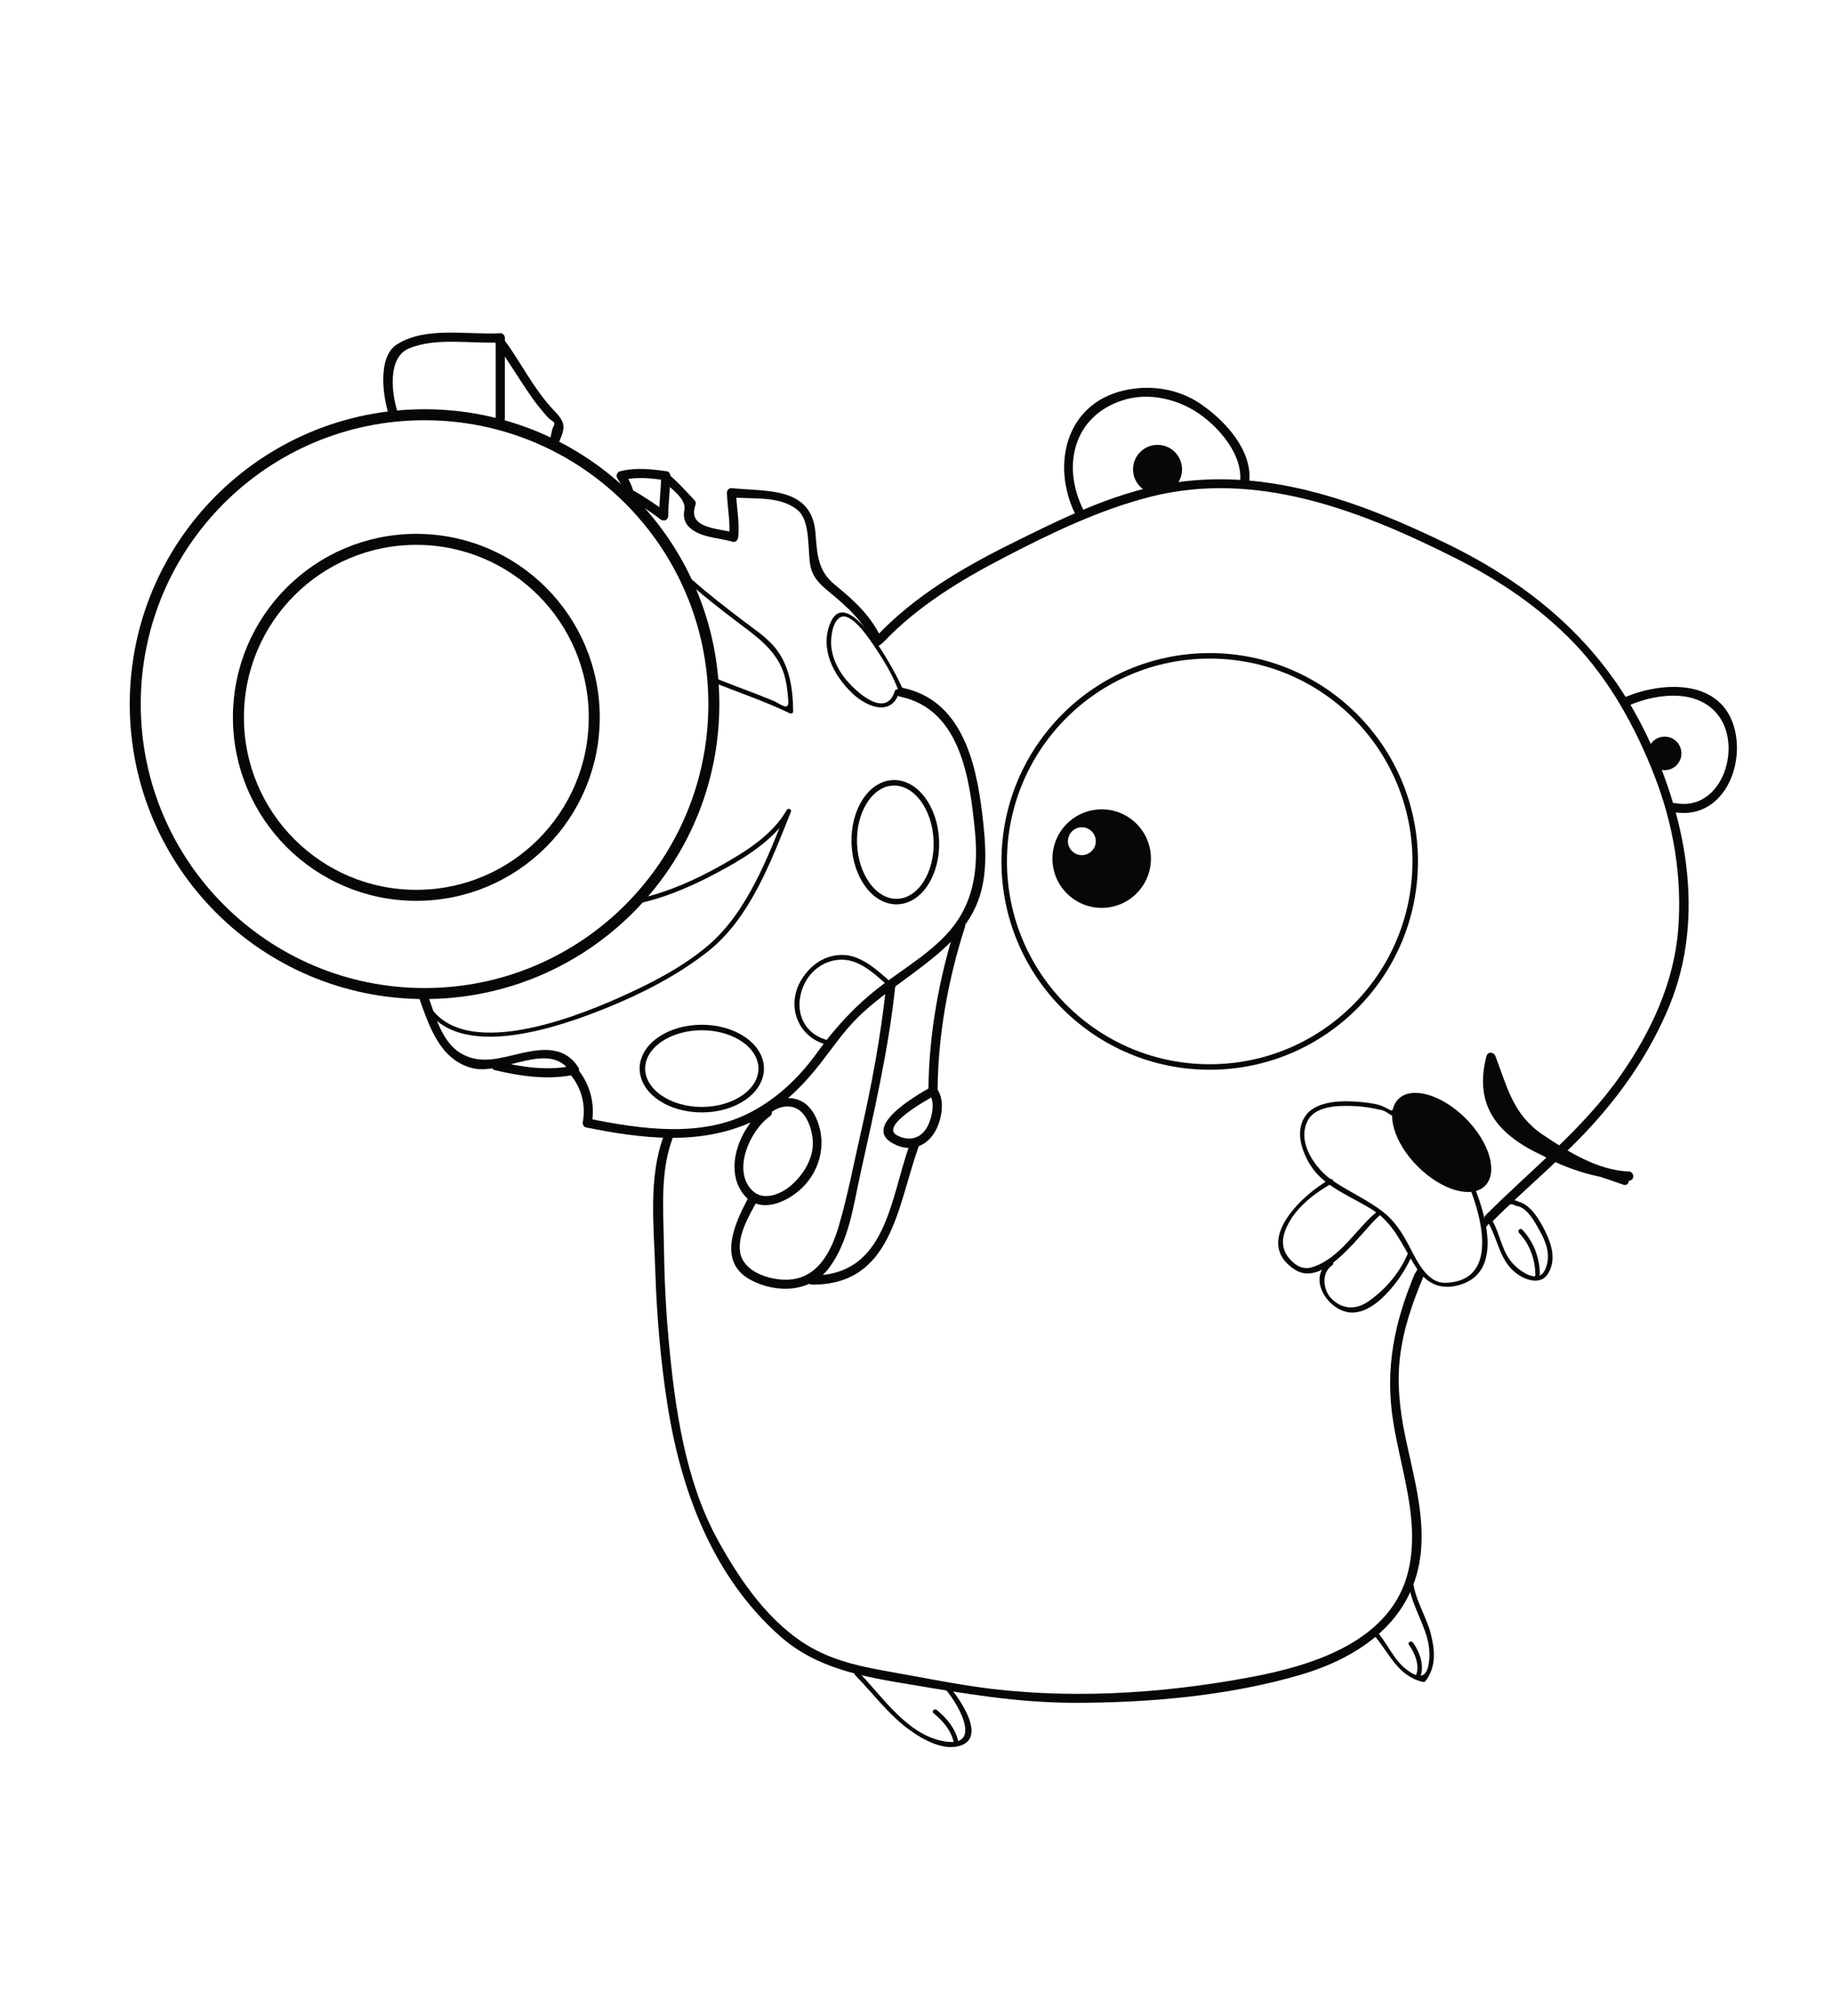 <?xml version="1.0" encoding="utf-8"?>
<!-- Generator: Adobe Illustrator 16.0.0, SVG Export Plug-In . SVG Version: 6.00 Build 0)  -->
<!DOCTYPE svg PUBLIC "-//W3C//DTD SVG 1.1//EN" "http://www.w3.org/Graphics/SVG/1.1/DTD/svg11.dtd">
<svg version="1.1" id="Layer_1" xmlns="http://www.w3.org/2000/svg" xmlns:xlink="http://www.w3.org/1999/xlink" x="0px" y="0px"
	 width="500px" height="550px" viewBox="0 0 500 550" enable-background="new 0 0 500 550" xml:space="preserve">
<g>
	<g>
		<path fill="#070707" d="M241.06,175.258c9.369-9.894,21.08-16.98,33.09-23.211c12.68-6.578,25.861-12.958,39.739-16.496
			c29.179-7.438,57.88,3.879,83.696,16.901c11.718,5.91,22.652,13.306,31.798,22.764c9.876,10.213,17.082,23.349,22.193,36.511
			c5.141,13.237,7.553,27.486,6.463,41.661c-1.12,14.586-7.363,27.981-15.628,39.847c-10.32,14.816-24.345,25.678-36.956,38.315
			c-1.14,1.142,0.628,2.91,1.768,1.768c9.253-9.272,19.406-17.469,28.162-27.277c8.39-9.398,15.392-19.911,20.207-31.573
			c10.181-24.661,4.468-52.775-7.126-75.83c-11.746-23.357-30.498-39.124-53.755-50.389c-23.985-11.618-49.398-20.988-76.347-16.22
			c-15.047,2.662-29.026,9.663-42.599,16.4c-13.221,6.563-26.25,14.264-36.474,25.062
			C238.185,174.66,239.949,176.431,241.06,175.258L241.06,175.258z"/>
	</g>
	<g>
		<path fill="#070707" d="M386.026,347.732c-5.454,13.118-8.033,25.542-5.849,39.725c2.08,13.503,7.373,27.076,4.258,40.842
			c-4.378,19.344-25.942,26.041-43.012,29.24c-24.746,4.64-50.984,6.244-75.898,2.519c-7.438-1.112-14.869-2.604-22.28-3.908
			c-7.489-1.317-14.997-2.816-21.683-6.576c-11.341-6.377-19.381-18.085-25.543-29.211c-9.106-16.442-11.847-36.491-13.542-54.922
			c-0.797-8.664-1.177-17.366-1.291-26.064c-0.125-9.498-1.031-19.522,2.296-28.611c0.555-1.518-1.861-2.165-2.411-0.664
			c-4.118,11.249-2.618,24.491-2.242,36.238c0.391,12.227,1.403,24.435,3.276,36.525c3.677,23.743,12.354,47.165,30.755,63.482
			c10.016,8.881,22.475,11.022,35.281,13.166c14.963,2.505,29.49,5.005,44.724,5.044c20.343,0.053,42.602-1.886,62.217-7.684
			c15.146-4.477,29.048-13.648,32.216-30.07c2.236-11.593-1.434-23.675-3.771-34.947c-1.499-7.228-2.31-14.436-1.413-21.789
			c0.938-7.685,3.363-14.552,6.322-21.67C389.056,346.908,386.636,346.266,386.026,347.732L386.026,347.732z"/>
	</g>
	<g>
		<path fill="#070707" d="M405.089,291.327c-0.666,19.425,23.052,29.913,39.46,30.779c0-0.833,0-1.667,0-2.5
			c-8.514-0.334-16.592-5.392-23.467-10.031c-8.163-5.508-9.645-12.856-12.961-21.477c-0.42-1.092-2.071-1.286-2.41,0
			c-6.385,24.201,20.519,28.948,37.349,35.119c1.517,0.557,2.165-1.86,0.664-2.41c-15.342-5.626-41.512-9.646-35.603-32.045
			c-0.804,0-1.606,0-2.41,0c3.399,8.837,5.013,16.477,13.1,22.27c7.357,5.27,16.459,10.711,25.738,11.074
			c1.616,0.063,1.602-2.415,0-2.5c-15.06-0.795-37.574-10.353-36.96-28.279C407.645,289.714,405.144,289.72,405.089,291.327
			L405.089,291.327z"/>
	</g>
	<path fill="none" stroke="#070707" stroke-width="1.5" stroke-miterlimit="10" d="M386.246,235.006
		c0-30.973-25.109-56.082-56.082-56.082c-30.977,0-56.088,25.109-56.088,56.082c0,30.978,25.111,56.087,56.088,56.087
		C361.137,291.094,386.246,265.984,386.246,235.006z"/>
	<path fill="#070707" d="M300.682,247.685c7.424,0,13.439-6.017,13.439-13.441c0-7.423-6.016-13.444-13.439-13.444
		c-7.423,0-13.442,6.021-13.442,13.444C287.239,241.668,293.259,247.685,300.682,247.685z M295.272,225.693
		c2.099,0,3.8,1.705,3.8,3.805c0,2.101-1.701,3.804-3.8,3.804c-2.104,0-3.809-1.704-3.809-3.804
		C291.464,227.398,293.169,225.693,295.272,225.693z"/>
	<g>
		<path fill="#070707" d="M379.747,304.002c0.304,0.224,0.608,0.448,0.912,0.673c0.203-0.349,0.405-0.696,0.608-1.045
			c-2.094-0.646-3.388-1.909-5.637-2.373c-2.571-0.529-5.201-0.763-7.821-0.805c-3.768-0.06-9.099,0.546-11.486,3.922
			c-2.963,4.19-1.05,9.826,1.482,13.759c3.773,5.859,11.462,8.452,17.051,12.102c6.059,3.955,8.145,10.352,11.991,16.072
			c2.987,4.441,7.185,5.752,12.19,4.022c12.144-4.195,5.447-22.184,1.898-29.9c-0.337-0.731-1.414-0.096-1.08,0.631
			c3.88,8.434,10.33,28.374-5.281,28.906c-5.312,0.181-8.102-6.525-10.169-10.39c-1.817-3.397-3.91-6.648-7.013-9.024
			c-4.243-3.248-9.163-5.408-13.586-8.384c-4.806-3.232-10.05-10.622-6.83-16.561c2.213-4.083,8.86-4.018,12.782-3.848
			c2.455,0.107,4.89,0.535,7.282,1.081c1.434,0.326,2.493,1.563,3.893,1.994c0.59,0.182,1.072-0.623,0.608-1.044
			c-0.383-0.348-0.701-0.547-1.165-0.869C379.714,302.461,379.09,303.545,379.747,304.002L379.747,304.002z"/>
	</g>
	<g>
		<path fill="#070707" d="M384.098,342.293c-2.231,5.159-6.337,9.938-11.03,13.003c-3.231,2.11-6.798,1.823-9.583-0.908
			c-2.441-2.394-2.954-7.153,0.118-9.205c0.667-0.445,0.042-1.529-0.631-1.08c-6.22,4.154-1.129,12.662,4.725,13.852
			c7.325,1.489,15.06-9.433,17.481-15.03C385.494,342.192,384.417,341.555,384.098,342.293L384.098,342.293z"/>
	</g>
	<path fill="#070707" d="M405.306,323.508c3.621-3.622,1.251-11.852-5.279-18.381c-6.534-6.534-14.763-8.902-18.385-5.28
		c-3.616,3.615-1.251,11.846,5.285,18.38C393.46,324.756,401.691,327.126,405.306,323.508z"/>
	<g>
		<path fill="#070707" d="M375.833,330.537c-5.85,4.846-10.061,12.736-17.643,15.161c-2.753,0.88-4.993-0.64-6.61-2.74
			c-2.349-3.051-1.445-6.493,0.286-9.562c2.53-4.485,7.292-8.154,11.733-10.585c0.707-0.388,0.076-1.467-0.631-1.08
			c-7.587,4.153-21.339,17.142-9.503,24.68c8.147,5.19,18.349-10.93,23.252-14.989C377.339,330.907,376.449,330.027,375.833,330.537
			L375.833,330.537z"/>
	</g>
	<g>
		<path fill="#070707" d="M295.553,138.85c-5.777-11.904-2.534-25.33,10.857-29.644c5.957-1.919,12.441-0.875,17.925,1.911
			c6.799,3.453,14.864,12.082,14.136,20.096c-0.146,1.606,2.355,1.592,2.5,0c0.777-8.551-6.81-16.63-13.423-21.104
			c-6.087-4.119-13.794-5.225-20.871-3.571c-15.849,3.704-19.715,20.321-13.282,33.574
			C294.098,141.562,296.254,140.293,295.553,138.85L295.553,138.85z"/>
	</g>
	<path fill="#070707" d="M320.187,133.208c2.845-2.356,3.238-6.57,0.882-9.419c-2.355-2.843-6.567-3.242-9.412-0.886
		c-2.848,2.356-3.241,6.573-0.886,9.416C313.125,135.166,317.342,135.561,320.187,133.208z"/>
	<g>
		<path fill="#070707" d="M444.703,192.398c7.95-3.411,19.568-4.626,24.871,3.649c5.667,8.846-0.021,25.411-12.38,23.06
			c-1.575-0.299-2.247,2.11-0.664,2.411c13.721,2.61,20.27-13.1,16.456-24.088c-4.276-12.318-19.721-11.406-29.545-7.191
			C441.964,190.874,443.238,193.026,444.703,192.398L444.703,192.398z"/>
	</g>
	<circle fill="#070707" cx="454.326" cy="205.54" r="4.577"/>
	<path fill="none" stroke="#070707" stroke-width="3" stroke-miterlimit="10" d="M162.187,195.7
		c0-26.815-21.737-48.552-48.557-48.552c-26.818,0-48.561,21.736-48.561,48.552c0,26.823,21.743,48.56,48.561,48.56
		C140.45,244.26,162.187,222.523,162.187,195.7z"/>
	<path fill="none" stroke="#070707" stroke-width="3" stroke-miterlimit="10" d="M194.827,192.101
		c0-43.604-35.345-78.949-78.953-78.949c-43.606,0-78.96,35.345-78.96,78.949c0,43.612,35.354,78.955,78.96,78.955
		C159.482,271.056,194.827,235.712,194.827,192.101z"/>
	<path fill="none" stroke="#070707" stroke-width="1.5" stroke-miterlimit="10" d="M207.749,291.527
		c0-6.187-7.258-11.207-16.21-11.207c-8.953,0-16.211,5.021-16.211,11.207c0,6.192,7.258,11.212,16.211,11.212
		C200.491,302.739,207.749,297.72,207.749,291.527z"/>
	<path fill="none" stroke="#070707" stroke-width="1.5" stroke-miterlimit="10" d="M243.752,213.568
		c-6.185,0.228-10.932,7.667-10.598,16.61c0.33,8.95,5.613,16.017,11.796,15.789c6.19-0.229,10.936-7.667,10.602-16.617
		C255.223,220.405,249.94,213.337,243.752,213.568z"/>
	<g>
		<path fill="#070707" d="M114.513,271.805c7.604,19.417,38.223,8.396,51.501,2.981c9.508-3.877,18.886-8.732,27.011-15.056
			c11.704-9.109,17.51-24.988,22.854-38.298c0.269-0.669-0.801-1.084-1.142-0.481c-3.907,6.898-11.291,11.404-18.013,15.192
			c-6.716,3.785-14.036,7.066-21.562,8.84c-0.785,0.185-0.452,1.39,0.332,1.205c7.655-1.804,14.987-5.213,21.861-8.965
			c6.897-3.765,14.489-8.627,18.461-15.641c-0.381-0.161-0.761-0.321-1.142-0.481c-5.09,12.68-10.688,27.688-21.381,36.81
			c-7.209,6.15-16.083,10.598-24.684,14.423c-12.692,5.644-45.347,18.402-52.89-0.86
			C115.427,270.73,114.218,271.054,114.513,271.805L114.513,271.805z"/>
	</g>
	<g>
		<path fill="#070707" d="M114.489,272.55c2.743,7.632,5.629,16.618,14.439,18.861c8.196,2.086,21.168-7.808,26.792,1.12
			c0.249-0.612,0.498-1.225,0.747-1.836c-6.745,1.56-14.113,0.427-20.757-1.156c-1.567-0.374-2.233,2.037-0.665,2.41
			c7.099,1.692,14.893,2.82,22.087,1.156c0.773-0.179,1.167-1.17,0.747-1.836c-4.154-6.594-11.217-5.021-17.747-3.436
			c-5.041,1.223-9.806,2.303-14.496-0.555c-5.058-3.082-6.872-10.199-8.738-15.394C116.359,270.38,113.942,271.029,114.489,272.55
			L114.489,272.55z"/>
	</g>
	<g>
		<path fill="#070707" d="M155.338,292.784c3.229,3.632,4.63,8.474,3.73,13.262c-0.118,0.631,0.166,1.396,0.873,1.537
			c15.024,3.017,30.894,5.062,45.275-1.53c7.529-3.45,13.614-9.434,18.649-15.875c3.386-4.331,6.354-8.783,10.302-12.66
			c4.088-4.015,8.812-7.354,13.399-10.764c7.292-5.422,14.872-10.915,18.727-19.403c3.599-7.923,2.77-17.129,1.759-25.504
			c-1.714-14.202-5.713-30.889-21.759-34.206c-1.573-0.325-2.243,2.084-0.665,2.411c16.454,3.401,19.03,22.255,20.425,36.341
			c0.852,8.604,0.281,17.079-4.556,24.488c-5.161,7.905-14.557,13.011-21.849,18.715c-6.685,5.228-11.892,11.007-16.837,17.855
			c-4.721,6.539-10.674,12.157-17.825,15.934c-13.564,7.162-30.035,4.667-44.381,1.787c0.291,0.513,0.582,1.024,0.873,1.537
			c1.072-5.711-0.515-11.354-4.374-15.693C156.033,289.81,154.271,291.584,155.338,292.784L155.338,292.784z"/>
	</g>
	<g>
		<path fill="#070707" d="M244.214,188.52c-2.486,8.037-11.271-0.323-13.91-3.854c-1.839-2.461-3.196-5.391-3.44-8.473
			c-0.172-2.174,0.264-6.31,2.294-7.683c3.181-2.151,8.773,6.787,9.968,8.566c2.439,3.635,4.796,7.626,6.245,11.775
			c0.264,0.756,1.472,0.431,1.205-0.332c-1.372-3.93-15.079-29.772-19.896-18.685c-3.087,7.105,0.85,14.481,5.994,19.366
			c3.879,3.683,10.655,6.412,12.746-0.35C245.658,188.08,244.452,187.752,244.214,188.52L244.214,188.52z"/>
	</g>
	<g>
		<path fill="#070707" d="M194.269,185.975c7.089,2.894,14.371,5.277,21.271,8.622c0.412,0.2,0.947-0.036,0.94-0.54
			c-0.083-6.228-0.952-12.529-5.032-17.47c-2.357-2.854-5.895-5.14-8.812-7.38c-4.604-3.536-9.228-7.03-13.551-10.91
			c-0.598-0.537-1.485,0.344-0.884,0.884c3.975,3.567,8.196,6.812,12.435,10.054c5.113,3.911,10.719,7.546,13.05,13.799
			c0.973,2.61,1.264,5.485,1.466,8.235c0.218,2.96-2.344,0.639-4.02-0.057c-5.464-2.268-11.055-4.208-16.532-6.443
			C193.854,184.465,193.533,185.675,194.269,185.975L194.269,185.975z"/>
	</g>
	<g>
		<path fill="#070707" d="M108.793,113.247c-1.889-5.145-3.286-15.651,2.798-18.177c7.548-3.134,16.988-1.203,24.946-1.662
			c-0.417-0.417-0.833-0.833-1.25-1.25c0,7.333,0,14.667,0,22c0,1.612,2.5,1.612,2.5,0c0-7.333,0-14.667,0-22
			c0-0.652-0.569-1.289-1.25-1.25c-8.867,0.512-20.3-1.969-28.228,3.068c-5.458,3.467-3.78,14.889-1.928,19.936
			C106.933,115.412,109.35,114.764,108.793,113.247L108.793,113.247z"/>
	</g>
	<g>
		<path fill="#070707" d="M135.458,93.948c3.451,4.724,6.385,9.792,9.758,14.569c1.322,1.873,2.789,3.634,4.309,5.346
			c0.996,1.121,2.304,1.117,1.546,2.46c-0.598,1.061-0.696,3.124-1.14,4.153c-0.631,1.464,1.522,2.739,2.159,1.262
			c2.113-4.904,2.698-5.998-0.797-9.643c-5.477-5.711-9.034-13.056-13.677-19.41C136.676,91.399,134.505,92.644,135.458,93.948
			L135.458,93.948z"/>
	</g>
	<g>
		<path fill="#070707" d="M170.941,136.787c4.52,0.799,0.547-6.267-0.323-7.625c-0.249,0.612-0.498,1.224-0.747,1.836
			c3.833-0.98,7.63-0.549,11.494,0c-0.306-0.402-0.612-0.804-0.917-1.206c-0.044,3.675-0.537,7.325-0.581,11
			c0.711-0.294,1.422-0.589,2.134-0.884c-1.954-1.536-4.009-2.928-6.114-4.248c-1.542-0.967-3.335-2.263-5.19-2.487
			c-1.598-0.193-1.58,2.309,0,2.5c1.269,0.153,2.871,1.496,3.928,2.146c1.929,1.185,3.828,2.457,5.608,3.856
			c0.822,0.646,2.12,0.3,2.134-0.884c0.044-3.675,0.537-7.325,0.581-11c0.006-0.501-0.381-1.129-0.917-1.206
			c-4.314-0.613-8.544-1.095-12.824,0c-0.761,0.195-1.18,1.161-0.747,1.836c0.463,0.722,0.875,1.466,1.265,2.229
			c0.204,0.404,0.391,0.816,0.562,1.235c0.057,0.158,0.114,0.315,0.171,0.473c0.052,0.698,0.436,0.704,1.149,0.016
			C170.03,134.097,169.356,136.506,170.941,136.787L170.941,136.787z"/>
	</g>
	<g>
		<path fill="#070707" d="M180.813,131.255c2.104,1.739,6.655,4.913,5.965,7.912c-0.319,1.388-0.016,3.197,0.966,4.281
			c2.987,3.299,8.164,3.143,12.147,4.34c0.843,0.253,1.501-0.426,1.583-1.206c0.423-4.066-0.454-8.095-0.582-12.159
			c-0.417,0.417-0.833,0.833-1.25,1.25c5.926,0.604,13.163-0.542,18.062,3.496c3.608,2.974,2.629,11.006,3.504,15.316
			c0.628,3.096,2.623,4.962,4.975,6.901c5.091,4.194,9.446,8.111,12.331,14.194c0.691,1.456,2.846,0.187,2.159-1.262
			c-2.973-6.268-7.415-10.39-12.722-14.7c-4.761-3.867-4.914-8.216-5.382-14.167c-1.002-12.724-13.229-11.289-22.927-12.278
			c-0.664-0.068-1.27,0.62-1.25,1.25c0.128,4.064,1.005,8.093,0.582,12.159c0.527-0.402,1.055-0.804,1.583-1.206
			c-4.355-1.308-13.175-1.014-10.708-7.728c0.152-0.414-0.03-0.915-0.322-1.216c-2.282-2.361-4.41-4.85-6.947-6.946
			C181.349,128.469,179.569,130.227,180.813,131.255L180.813,131.255z"/>
	</g>
	<g>
		<path fill="#070707" d="M243.508,268.301c-3.6-3.216-8.216-7.665-13.392-7.773c-4.961-0.104-8.941,2.707-11.442,6.858
			c-4.204,6.977-0.953,15.533,6.857,17.593c0.78,0.206,1.111-1,0.332-1.205c-7.409-1.954-9.433-9.333-6.11-15.757
			c2.147-4.15,6.723-6.747,11.369-6.097c4.444,0.622,8.319,4.421,11.502,7.266C243.224,269.721,244.11,268.84,243.508,268.301
			L243.508,268.301z"/>
	</g>
	<g>
		<path fill="#070707" d="M241.816,269.321c-1.449,13.497-3.929,26.821-6.953,40.047c-1.91,8.353-3.527,16.922-5.946,25.146
			c-2.073,7.049-5.846,14.437-14.114,14.615c-5.012,0.108-12.274-2.27-12.86-7.896c-0.479-4.6,2.47-9.505,4.569-13.386
			c0.767-1.418-1.392-2.68-2.159-1.262c-3.805,7.034-8.747,17.58,0.449,22.554c7.13,3.856,16.538,3.494,21.572-3.359
			c5.34-7.271,6.536-16.839,8.426-25.422c3.74-16.974,7.656-33.715,9.515-51.037C244.488,267.719,241.986,267.735,241.816,269.321
			L241.816,269.321z"/>
	</g>
	<g>
		<path fill="#070707" d="M221.644,350.468c21.845,0.119,23.209-21.317,28.995-37.391c0.548-1.521-1.869-2.169-2.411-0.664
			c-5.321,14.782-6.269,35.665-26.584,35.555C220.031,347.959,220.032,350.459,221.644,350.468L221.644,350.468z"/>
	</g>
	<g>
		<path fill="#070707" d="M255.895,297.114c0.137-14.785,2.916-30.191,7.483-44.251c0.499-1.538-1.915-2.191-2.411-0.665
			c-4.629,14.248-7.434,29.923-7.572,44.916C253.38,298.727,255.88,298.726,255.895,297.114L255.895,297.114z"/>
	</g>
	<g>
		<path fill="#070707" d="M254.014,296.612c-4.109,2.341-19.887,11.33-9.313,15.824c4.425,1.881,8.509,0.036,10.7-4.079
			c1.645-3.087,2.587-8.266,0.324-11.297c-0.953-1.275-3.125-0.031-2.159,1.262c1.683,2.255,0.909,5.935-0.103,8.31
			c-1.593,3.742-4.918,4.99-8.563,3.155c-5.052-2.543,8.324-9.847,10.376-11.017C256.676,297.973,255.417,295.812,254.014,296.612
			L254.014,296.612z"/>
	</g>
	<g>
		<path fill="#070707" d="M208.857,302.4c-6.668,4.587-11.704,16.515-5.736,23.667c4.059,4.864,10.583,2.363,14.7-1.021
			c5.78-4.751,8.016-12.667,5.131-19.571c-3.862-9.245-13.292-6.374-18.019,0.272c-0.937,1.317,1.233,2.563,2.159,1.262
			c2.082-2.928,5.208-5.778,9.08-5.017c3.669,0.722,5.315,5.534,5.627,8.785c0.465,4.837-2.256,9.399-5.747,12.501
			c-2.822,2.507-7.693,4.581-10.797,1.463c-5.555-5.581-0.361-16.589,4.862-20.183C211.438,303.651,210.189,301.483,208.857,302.4
			L208.857,302.4z"/>
	</g>
	<g>
		<path fill="#070707" d="M233.361,456.962c4.818,4.918,9.025,10.702,14.618,14.8c3.758,2.754,9.808,6.297,14.646,4.283
			c6.785-2.823-1.934-14.49-4.643-17.072c-0.583-0.556-1.469,0.327-0.884,0.885c3.687,3.512,11.859,17.063,0.706,15.224
			c-10.174-1.678-16.861-12.166-23.56-19.004C233.68,455.501,232.797,456.386,233.361,456.962L233.361,456.962z"/>
	</g>
	<g>
		<path fill="#070707" d="M375.369,446.541c4.035,4.892,6.275,10.794,13.012,12.32c0.301,0.068,0.527-0.052,0.706-0.287
			c2.957-3.901,2.54-8.449,1.387-12.965c-1.299-5.085-5.418-10.935-4.774-16.301c0.096-0.799-1.155-0.79-1.25,0
			c-0.696,5.806,3.703,12.268,5.111,17.777c0.619,2.425,0.77,4.846,0.283,7.298c-0.833,4.21-3.708,2.936-6.344,0.794
			c-3.043-2.472-4.766-6.514-7.246-9.521C375.74,445.034,374.861,445.924,375.369,446.541L375.369,446.541z"/>
	</g>
	<g>
		<path fill="#070707" d="M413.861,329.001c2.92,0.294,5.132,4.574,6.389,6.807c1.834,3.259,3.154,7.058,1.406,10.656
			c-1.936,3.985-6.941,0.259-8.752-1.72c-2.961-3.232-3.419-7.732-5.451-11.474c-0.386-0.708-1.465-0.077-1.08,0.631
			c2.578,4.743,3.054,10.417,7.832,13.743c2.333,1.625,6.29,2.951,8.22-0.063c2.405-3.759,1.085-8.053-0.731-11.717
			c-1.441-2.907-4.168-7.745-7.832-8.113C413.06,327.67,413.067,328.921,413.861,329.001L413.861,329.001z"/>
	</g>
	<g>
		<path fill="#070707" d="M414.575,336.346c2.853,3.009,4.353,7.012,4.449,11.136c0.019,0.805,1.269,0.807,1.25,0
			c-0.104-4.456-1.735-8.771-4.814-12.021C414.904,334.875,414.021,335.761,414.575,336.346L414.575,336.346z"/>
	</g>
	<g>
		<path fill="#070707" d="M384.534,448.731c1.598,2.128,3.218,6.051,1.737,8.633c-0.401,0.7,0.679,1.33,1.08,0.631
			c1.711-2.984,0.147-7.383-1.737-9.895C385.137,447.464,384.05,448.086,384.534,448.731L384.534,448.731z"/>
	</g>
	<g>
		<path fill="#070707" d="M254.783,467.384c2.71,2.22,4.947,4.889,5.629,8.408c0.154,0.791,1.358,0.455,1.205-0.332
			c-0.719-3.713-3.085-6.613-5.949-8.961C255.049,465.993,254.16,466.872,254.783,467.384L254.783,467.384z"/>
	</g>
	<g>
		<path fill="#070707" d="M408.602,293.926c-0.079-0.06-0.158-0.119-0.237-0.18c-0.218-0.165-0.58-0.086-0.758,0.098
			c-0.945,0.982,0.066,3.317,0.333,4.416c0.996,4.104,3.939,7.535,6.401,10.837c0.327-0.253,0.655-0.505,0.982-0.758
			c-2.763-3.407-4.354-7.36-5.792-11.466c-0.381,0.16-0.762,0.321-1.143,0.481c1.996,4.528,3.628,11.698,8.899,13.478
			c0.463,0.156,0.884-0.33,0.769-0.769c-0.582-2.213-1.959-3.861-3.452-5.546c-2.246-2.534-3.857-5.501-6.037-8.082
			c-0.407-0.48-1.232,0.03-1.045,0.608c1.808,5.584,5.754,10.329,10.294,13.949c0.624,0.496,1.515-0.382,0.885-0.885
			c-4.374-3.486-8.229-8.01-9.974-13.396c-0.348,0.202-0.696,0.405-1.045,0.608c1.624,1.922,2.764,4.168,4.343,6.113
			c1.789,2.201,4.078,4.122,4.826,6.962c0.256-0.256,0.513-0.513,0.769-0.769c-4.746-1.602-6.358-8.834-8.151-12.903
			c-0.286-0.648-1.375-0.183-1.143,0.481c1.511,4.313,3.21,8.437,6.112,12.019c0.445,0.549,1.405-0.189,0.982-0.758
			c-1.664-2.231-3.354-4.422-4.744-6.839c-0.856-1.489-1.386-3.097-1.788-4.754c-0.079-0.22-0.14-0.443-0.181-0.674
			c-0.034-0.179-0.068-0.357-0.103-0.536c0.194-0.91-0.018-1.129-0.635-0.657C408.614,295.492,409.235,294.406,408.602,293.926
			L408.602,293.926z"/>
	</g>
	<g>
		<path fill="#070707" d="M414.082,327.643c-0.576-0.186-1.168-0.325-1.775-0.344c-0.807-0.025-0.804,1.225,0,1.25
			c0.496,0.016,0.974,0.148,1.443,0.299C414.52,329.095,414.847,327.888,414.082,327.643L414.082,327.643z"/>
	</g>
	<g>
		<path fill="#070707" d="M419.104,348.634c0.054,0.054,0.107,0.107,0.161,0.161c0.571,0.57,1.455-0.313,0.885-0.885
			c-0.054-0.054-0.107-0.107-0.161-0.161C419.417,347.179,418.533,348.062,419.104,348.634L419.104,348.634z"/>
	</g>
	<g>
		<path fill="#070707" d="M387.268,348.348c0.192-0.365,0.422-0.699,0.707-0.999c-0.328-0.253-0.655-0.505-0.982-0.758
			c-0.297,0.454-0.528,0.923-0.706,1.436c-0.24,0.69,0.78,1.065,1.143,0.481c0.337-0.543,0.51-1.155,0.706-1.758
			c0.236-0.725-0.749-1.013-1.143-0.481c-0.444,0.6-0.749,1.229-1.027,1.919c0.401,0.11,0.804,0.222,1.205,0.332
			c0.153-0.459,0.321-0.888,0.581-1.298c0.432-0.684-0.65-1.31-1.08-0.631c-0.314,0.498-0.521,1.04-0.706,1.597
			c-0.256,0.767,0.951,1.093,1.205,0.332c0.153-0.459,0.321-0.888,0.581-1.298c-0.36-0.21-0.72-0.421-1.08-0.631
			c-0.337,0.543-0.511,1.154-0.706,1.758c-0.249,0.769,0.958,1.096,1.205,0.332c0.163-0.503,0.299-1.006,0.581-1.459
			c0.427-0.688-0.65-1.31-1.08-0.631c-0.314,0.498-0.521,1.04-0.706,1.597c-0.256,0.767,0.951,1.093,1.205,0.332
			c0.153-0.459,0.321-0.888,0.581-1.298c0.432-0.684-0.65-1.31-1.08-0.631c-0.314,0.498-0.521,1.04-0.706,1.597
			c-0.261,0.779,0.912,1.061,1.205,0.332c0.237-0.588,0.524-1.11,0.902-1.62c-0.381-0.16-0.762-0.321-1.143-0.481
			c-0.164,0.503-0.3,1.006-0.581,1.459c0.381,0.16,0.762,0.321,1.143,0.481c0.143-0.411,0.343-0.772,0.581-1.137
			c0.391-0.599-0.496-1.269-0.982-0.758c-0.354,0.374-0.662,0.797-0.902,1.253C385.812,348.43,386.892,349.062,387.268,348.348
			L387.268,348.348z"/>
	</g>
	<g>
		<path fill="#070707" d="M406.634,332.71c0.259-0.258,0.034,0.069-0.278,0.033c-0.18-0.313-0.359-0.627-0.54-0.94
			c-0.017,0.034-0.065,0.083,0.037-0.044c-0.035,0.044-0.072,0.086-0.109,0.129c-0.123,0.145-0.25,0.285-0.376,0.427
			c-0.191,0.214-0.381,0.432-0.583,0.637c-0.506,0.517,0.135,1.314,0.758,0.982c0.715-0.382,1.292-0.958,1.931-1.447
			c-0.252-0.327-0.505-0.654-0.758-0.982c-0.666,0.677-1.264,1.415-1.931,2.091c-0.566,0.575,0.307,1.446,0.885,0.885
			c0.478-0.466,0.992-0.866,1.385-1.413c0.421-0.587-0.496-1.255-0.982-0.758c-0.504,0.518-0.943,1.092-1.448,1.608
			c-0.562,0.577,0.314,1.456,0.885,0.885c0.419-0.421,0.751-0.844,0.965-1.402c-0.401-0.11-0.804-0.222-1.205-0.332
			c-0.03,0.214-0.102,0.112,0.114,0.046c-0.768,0.236-0.44,1.443,0.332,1.205c0.408-0.126,0.7-0.496,0.759-0.919
			c0.11-0.792-0.912-1.097-1.205-0.332c-0.132,0.344-0.39,0.595-0.645,0.85c0.295,0.295,0.59,0.59,0.885,0.885
			c0.504-0.518,0.943-1.092,1.448-1.608c-0.327-0.253-0.655-0.506-0.982-0.758c-0.32,0.447-0.797,0.778-1.189,1.159
			c0.295,0.295,0.59,0.59,0.885,0.885c0.666-0.677,1.264-1.415,1.931-2.091c0.482-0.49-0.181-1.425-0.758-0.982
			c-0.637,0.488-1.22,1.068-1.931,1.447c0.253,0.327,0.505,0.654,0.758,0.982c0.222-0.227,0.43-0.468,0.642-0.704
			c0.185-0.207,0.462-0.446,0.585-0.698c0.222-0.456-0.057-0.885-0.54-0.94c-0.25-0.029-0.446,0.174-0.606,0.332
			C405.176,332.394,406.061,333.277,406.634,332.71L406.634,332.71z"/>
	</g>
</g>
</svg>
